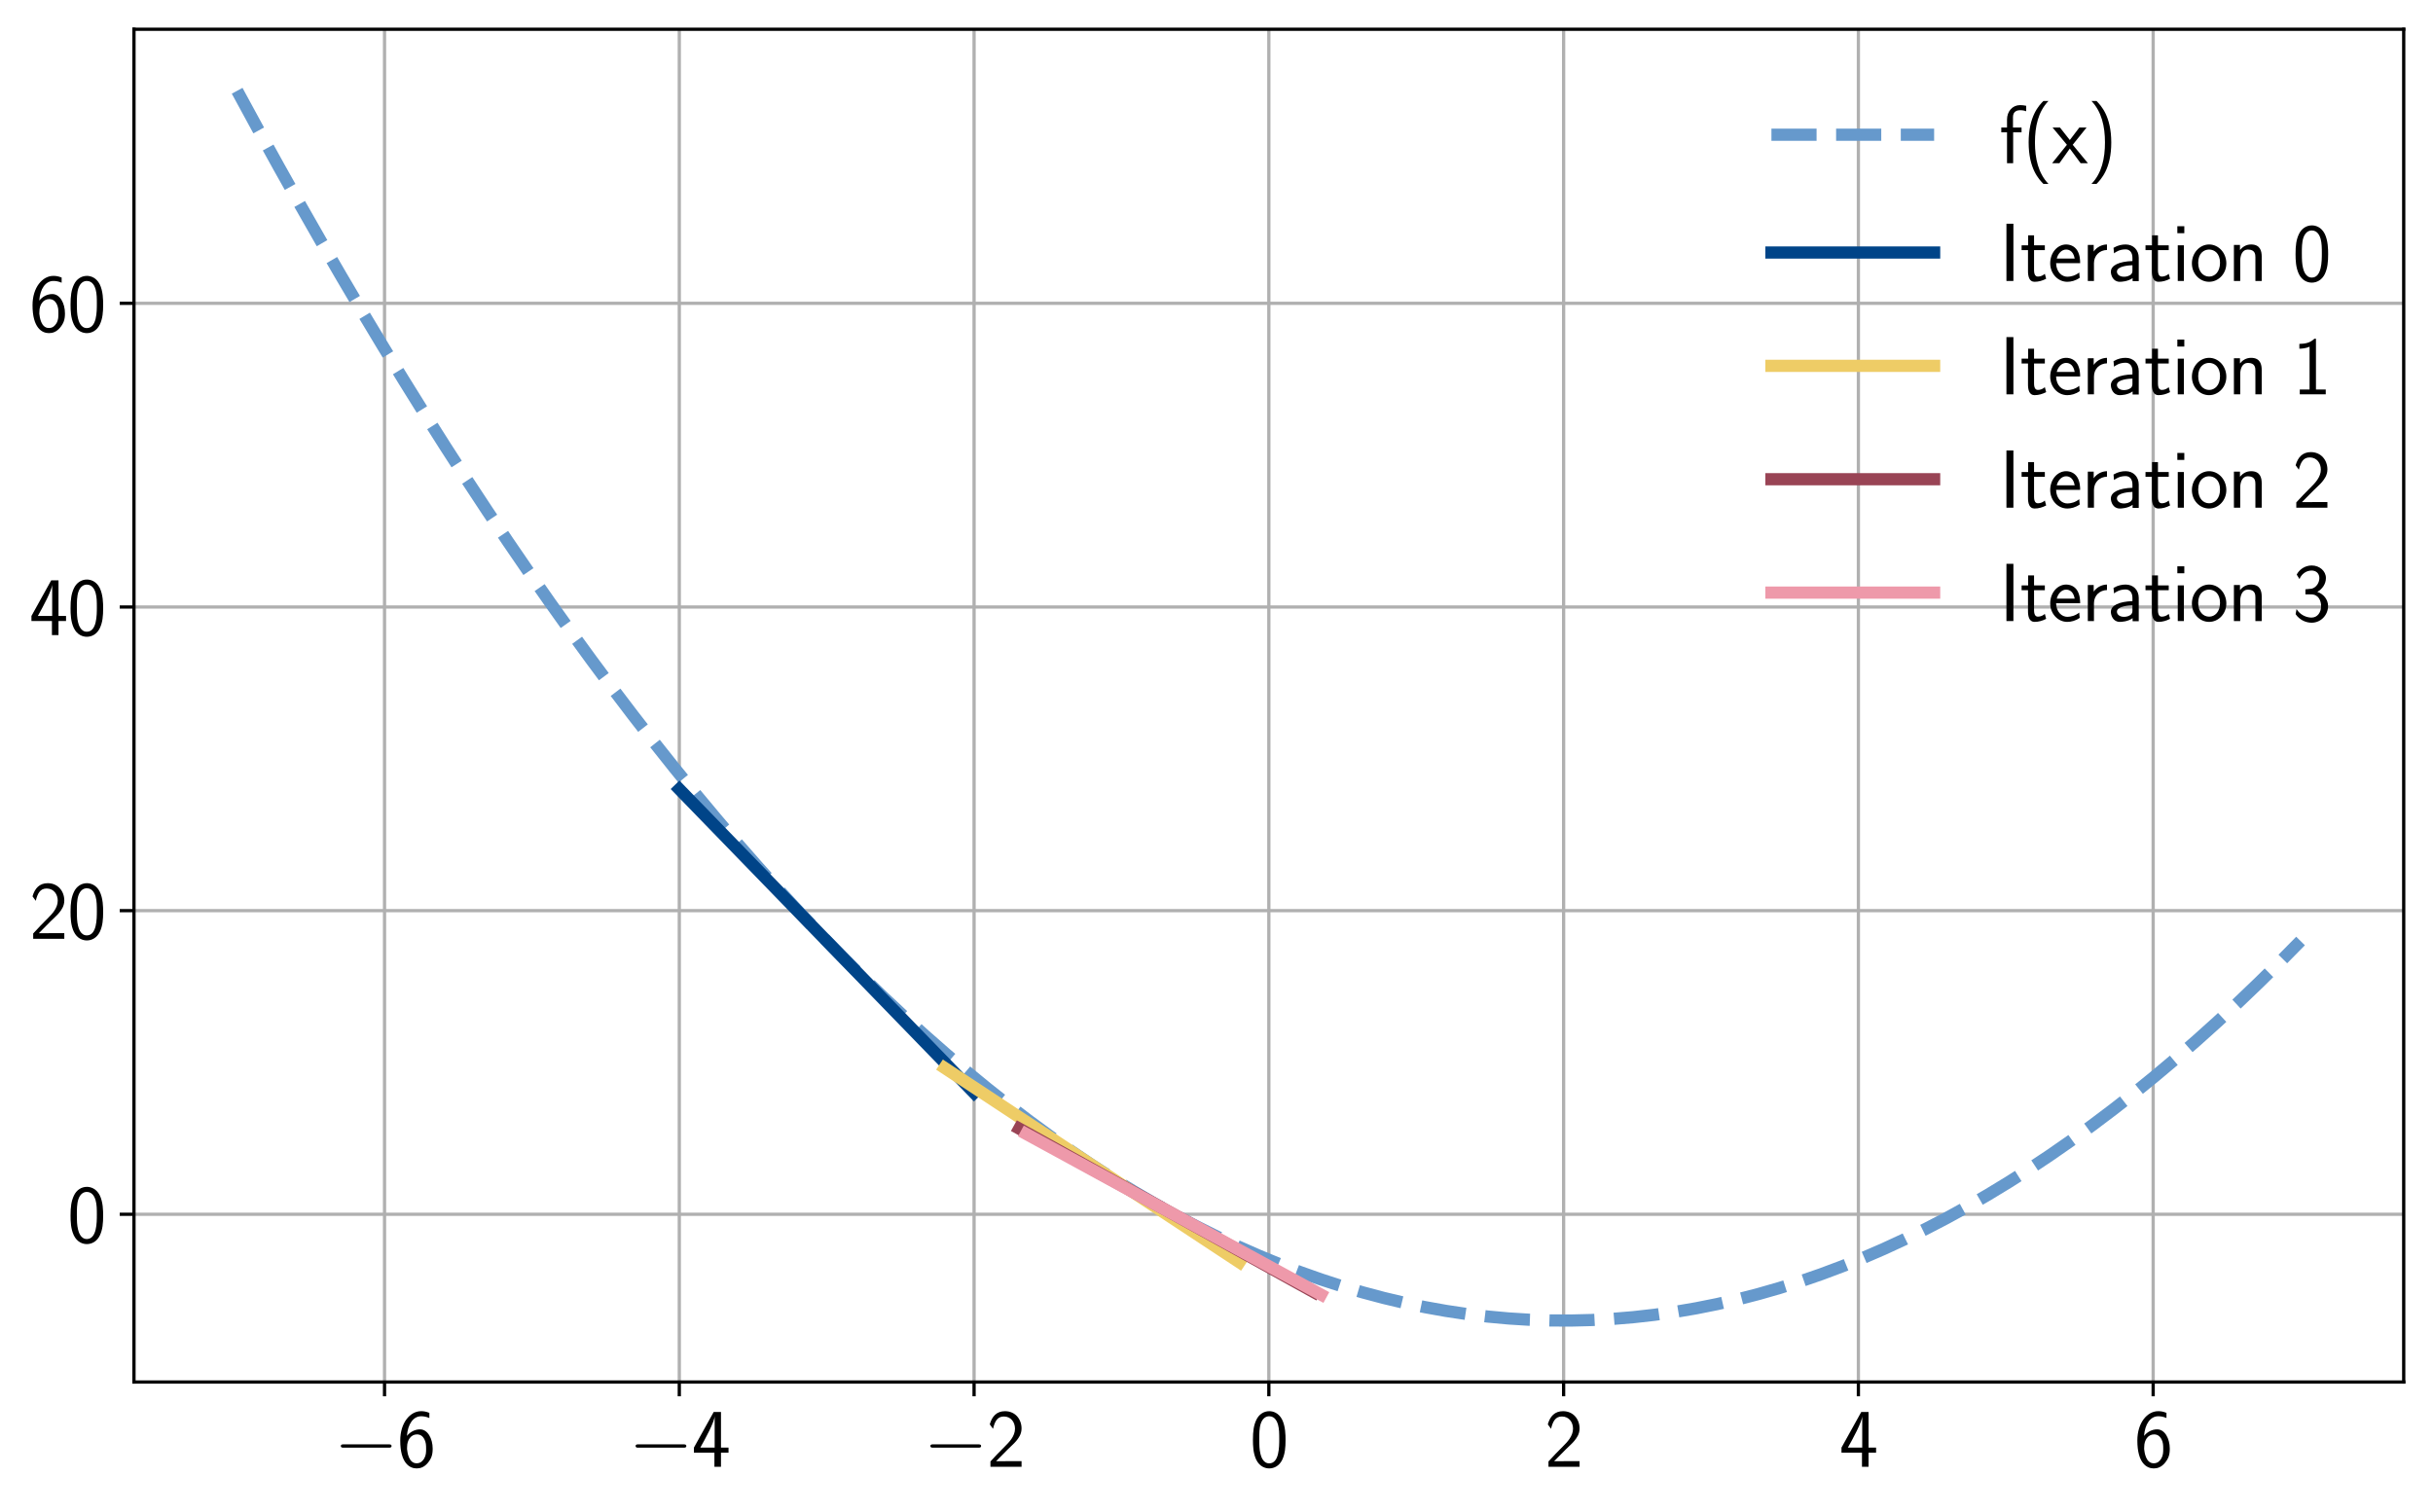 <?xml version="1.0" encoding="utf-8" standalone="no"?>
<!DOCTYPE svg PUBLIC "-//W3C//DTD SVG 1.1//EN"
  "http://www.w3.org/Graphics/SVG/1.1/DTD/svg11.dtd">
<svg xmlns:xlink="http://www.w3.org/1999/xlink" width="598.137pt" height="371.753pt" viewBox="0 0 598.137 371.753" xmlns="http://www.w3.org/2000/svg" version="1.1">
 <defs>
  <style type="text/css">*{stroke-linejoin: round; stroke-linecap: butt}</style>
 </defs>
 <g id="figure_1">
  <g id="patch_1">
   <path d="M 0 371.753 
L 598.137 371.753 
L 598.137 0 
L 0 0 
L 0 371.753 
z
" style="fill: none"/>
  </g>
  <g id="axes_1">
   <g id="patch_2">
    <path d="M 32.937 339.84 
L 590.937 339.84 
L 590.937 7.2 
L 32.937 7.2 
L 32.937 339.84 
z
" style="fill: none"/>
   </g>
   <g id="matplotlib.axis_1">
    <g id="xtick_1">
     <g id="line2d_1">
      <path d="M 94.535 339.84 
L 94.535 7.2 
" clip-path="url(#p68d7453f4f)" style="fill: none; stroke: #b0b0b0; stroke-width: 0.8; stroke-linecap: square"/>
     </g>
     <g id="line2d_2">
      <defs>
       <path id="m3e37d4911f" d="M 0 0 
L 0 3.5 
" style="stroke: #000000; stroke-width: 0.8"/>
      </defs>
      <g>
       <use xlink:href="#m3e37d4911f" x="94.535" y="339.84" style="stroke: #000000; stroke-width: 0.8"/>
      </g>
     </g>
     <g id="text_1">
      <!-- $\mathdefault{−6}$ -->
      <g transform="translate(82.102 360.677)scale(0.2 -0.2)">
       <defs>
        <path id="CMSY10-0" d="M 4218 1472 
C 4326 1472 4442 1472 4442 1600 
C 4442 1728 4326 1728 4218 1728 
L 755 1728 
C 646 1728 531 1728 531 1600 
C 531 1472 646 1472 755 1472 
L 4218 1472 
z
" transform="scale(0.016)"/>
        <path id="CMSS17-36" d="M 2496 4159 
C 2227 4268 2035 4288 1856 4288 
C 1024 4288 250 3408 250 2023 
C 250 268 986 -128 1510 -128 
C 1798 -128 2086 -39 2362 281 
C 2643 619 2752 900 2752 1392 
C 2752 2183 2362 2886 1779 2886 
C 1357 2886 992 2662 768 2381 
C 832 3290 1254 3897 1862 3897 
C 2029 3897 2246 3871 2496 3760 
L 2496 4159 
z
M 774 1372 
C 774 1423 774 1455 781 1551 
C 781 2049 1069 2496 1536 2496 
C 1837 2496 1990 2336 2106 2138 
C 2240 1889 2246 1653 2246 1392 
C 2246 1143 2246 894 2099 638 
C 1978 441 1818 268 1510 268 
C 902 268 800 1117 774 1372 
z
" transform="scale(0.016)"/>
       </defs>
       <use xlink:href="#CMSY10-0" transform="scale(0.996)"/>
       <use xlink:href="#CMSS17-36" transform="translate(77.487 0)scale(0.996)"/>
      </g>
     </g>
    </g>
    <g id="xtick_2">
     <g id="line2d_3">
      <path d="M 167.002 339.84 
L 167.002 7.2 
" clip-path="url(#p68d7453f4f)" style="fill: none; stroke: #b0b0b0; stroke-width: 0.8; stroke-linecap: square"/>
     </g>
     <g id="line2d_4">
      <g>
       <use xlink:href="#m3e37d4911f" x="167.002" y="339.84" style="stroke: #000000; stroke-width: 0.8"/>
      </g>
     </g>
     <g id="text_2">
      <!-- $\mathdefault{−4}$ -->
      <g transform="translate(154.569 360.677)scale(0.2 -0.2)">
       <defs>
        <path id="CMSS17-34" d="M 2253 1088 
L 2835 1088 
L 2835 1478 
L 2253 1478 
L 2253 4224 
L 1690 4224 
L 166 1478 
L 166 1088 
L 1747 1088 
L 1747 0 
L 2253 0 
L 2253 1088 
z
M 659 1478 
C 1030 2139 1766 3474 1766 3927 
L 1766 1478 
L 659 1478 
z
" transform="scale(0.016)"/>
       </defs>
       <use xlink:href="#CMSY10-0" transform="scale(0.996)"/>
       <use xlink:href="#CMSS17-34" transform="translate(77.487 0)scale(0.996)"/>
      </g>
     </g>
    </g>
    <g id="xtick_3">
     <g id="line2d_5">
      <path d="M 239.47 339.84 
L 239.47 7.2 
" clip-path="url(#p68d7453f4f)" style="fill: none; stroke: #b0b0b0; stroke-width: 0.8; stroke-linecap: square"/>
     </g>
     <g id="line2d_6">
      <g>
       <use xlink:href="#m3e37d4911f" x="239.47" y="339.84" style="stroke: #000000; stroke-width: 0.8"/>
      </g>
     </g>
     <g id="text_3">
      <!-- $\mathdefault{−2}$ -->
      <g transform="translate(227.037 360.677)scale(0.2 -0.2)">
       <defs>
        <path id="CMSS17-32" d="M 1651 1353 
C 1830 1538 2099 1761 2285 1984 
C 2464 2201 2701 2507 2701 2953 
C 2701 3655 2227 4288 1421 4288 
C 787 4288 422 3891 250 3272 
L 499 2928 
C 640 3508 838 3878 1338 3878 
C 1888 3878 2195 3431 2195 2940 
C 2195 2354 1747 1901 1408 1563 
C 1030 1187 659 805 301 409 
L 301 0 
L 2701 0 
L 2701 435 
L 1613 435 
C 1536 435 1459 428 1382 428 
L 742 428 
L 742 435 
L 1651 1353 
z
" transform="scale(0.016)"/>
       </defs>
       <use xlink:href="#CMSY10-0" transform="scale(0.996)"/>
       <use xlink:href="#CMSS17-32" transform="translate(77.487 0)scale(0.996)"/>
      </g>
     </g>
    </g>
    <g id="xtick_4">
     <g id="line2d_7">
      <path d="M 311.937 339.84 
L 311.937 7.2 
" clip-path="url(#p68d7453f4f)" style="fill: none; stroke: #b0b0b0; stroke-width: 0.8; stroke-linecap: square"/>
     </g>
     <g id="line2d_8">
      <g>
       <use xlink:href="#m3e37d4911f" x="311.937" y="339.84" style="stroke: #000000; stroke-width: 0.8"/>
      </g>
     </g>
     <g id="text_4">
      <!-- $\mathdefault{0}$ -->
      <g transform="translate(307.253 360.677)scale(0.2 -0.2)">
       <defs>
        <path id="CMSS17-30" d="M 2758 2073 
C 2758 2439 2752 3120 2490 3647 
C 2227 4153 1805 4288 1504 4288 
C 1069 4288 698 4031 506 3621 
C 301 3191 243 2748 243 2073 
C 243 1611 262 1046 493 551 
C 755 6 1197 -128 1498 -128 
C 1894 -128 2278 83 2496 525 
C 2720 988 2758 1495 2758 2073 
z
M 1498 262 
C 1011 262 864 821 819 1007 
C 742 1328 730 1636 730 2144 
C 730 2542 730 2992 851 3345 
C 998 3756 1254 3897 1498 3897 
C 1971 3897 2125 3422 2176 3255 
C 2272 2915 2272 2516 2272 2144 
C 2272 1546 2272 262 1498 262 
z
" transform="scale(0.016)"/>
       </defs>
       <use xlink:href="#CMSS17-30" transform="scale(0.996)"/>
      </g>
     </g>
    </g>
    <g id="xtick_5">
     <g id="line2d_9">
      <path d="M 384.405 339.84 
L 384.405 7.2 
" clip-path="url(#p68d7453f4f)" style="fill: none; stroke: #b0b0b0; stroke-width: 0.8; stroke-linecap: square"/>
     </g>
     <g id="line2d_10">
      <g>
       <use xlink:href="#m3e37d4911f" x="384.405" y="339.84" style="stroke: #000000; stroke-width: 0.8"/>
      </g>
     </g>
     <g id="text_5">
      <!-- $\mathdefault{2}$ -->
      <g transform="translate(379.721 360.677)scale(0.2 -0.2)">
       <use xlink:href="#CMSS17-32" transform="scale(0.996)"/>
      </g>
     </g>
    </g>
    <g id="xtick_6">
     <g id="line2d_11">
      <path d="M 456.873 339.84 
L 456.873 7.2 
" clip-path="url(#p68d7453f4f)" style="fill: none; stroke: #b0b0b0; stroke-width: 0.8; stroke-linecap: square"/>
     </g>
     <g id="line2d_12">
      <g>
       <use xlink:href="#m3e37d4911f" x="456.873" y="339.84" style="stroke: #000000; stroke-width: 0.8"/>
      </g>
     </g>
     <g id="text_6">
      <!-- $\mathdefault{4}$ -->
      <g transform="translate(452.188 360.677)scale(0.2 -0.2)">
       <use xlink:href="#CMSS17-34" transform="scale(0.996)"/>
      </g>
     </g>
    </g>
    <g id="xtick_7">
     <g id="line2d_13">
      <path d="M 529.34 339.84 
L 529.34 7.2 
" clip-path="url(#p68d7453f4f)" style="fill: none; stroke: #b0b0b0; stroke-width: 0.8; stroke-linecap: square"/>
     </g>
     <g id="line2d_14">
      <g>
       <use xlink:href="#m3e37d4911f" x="529.34" y="339.84" style="stroke: #000000; stroke-width: 0.8"/>
      </g>
     </g>
     <g id="text_7">
      <!-- $\mathdefault{6}$ -->
      <g transform="translate(524.656 360.677)scale(0.2 -0.2)">
       <use xlink:href="#CMSS17-36" transform="scale(0.996)"/>
      </g>
     </g>
    </g>
   </g>
   <g id="matplotlib.axis_2">
    <g id="ytick_1">
     <g id="line2d_15">
      <path d="M 32.937 298.595 
L 590.937 298.595 
" clip-path="url(#p68d7453f4f)" style="fill: none; stroke: #b0b0b0; stroke-width: 0.8; stroke-linecap: square"/>
     </g>
     <g id="line2d_16">
      <defs>
       <path id="m3b864462a5" d="M 0 0 
L -3.5 0 
" style="stroke: #000000; stroke-width: 0.8"/>
      </defs>
      <g>
       <use xlink:href="#m3b864462a5" x="32.937" y="298.595" style="stroke: #000000; stroke-width: 0.8"/>
      </g>
     </g>
     <g id="text_8">
      <!-- $\mathdefault{0}$ -->
      <g transform="translate(16.569 305.514)scale(0.2 -0.2)">
       <use xlink:href="#CMSS17-30" transform="scale(0.996)"/>
      </g>
     </g>
    </g>
    <g id="ytick_2">
     <g id="line2d_17">
      <path d="M 32.937 223.926 
L 590.937 223.926 
" clip-path="url(#p68d7453f4f)" style="fill: none; stroke: #b0b0b0; stroke-width: 0.8; stroke-linecap: square"/>
     </g>
     <g id="line2d_18">
      <g>
       <use xlink:href="#m3b864462a5" x="32.937" y="223.926" style="stroke: #000000; stroke-width: 0.8"/>
      </g>
     </g>
     <g id="text_9">
      <!-- $\mathdefault{20}$ -->
      <g transform="translate(7.2 230.845)scale(0.2 -0.2)">
       <use xlink:href="#CMSS17-32" transform="scale(0.996)"/>
       <use xlink:href="#CMSS17-30" transform="translate(46.844 0)scale(0.996)"/>
      </g>
     </g>
    </g>
    <g id="ytick_3">
     <g id="line2d_19">
      <path d="M 32.937 149.257 
L 590.937 149.257 
" clip-path="url(#p68d7453f4f)" style="fill: none; stroke: #b0b0b0; stroke-width: 0.8; stroke-linecap: square"/>
     </g>
     <g id="line2d_20">
      <g>
       <use xlink:href="#m3b864462a5" x="32.937" y="149.257" style="stroke: #000000; stroke-width: 0.8"/>
      </g>
     </g>
     <g id="text_10">
      <!-- $\mathdefault{40}$ -->
      <g transform="translate(7.2 156.176)scale(0.2 -0.2)">
       <use xlink:href="#CMSS17-34" transform="scale(0.996)"/>
       <use xlink:href="#CMSS17-30" transform="translate(46.844 0)scale(0.996)"/>
      </g>
     </g>
    </g>
    <g id="ytick_4">
     <g id="line2d_21">
      <path d="M 32.937 74.588 
L 590.937 74.588 
" clip-path="url(#p68d7453f4f)" style="fill: none; stroke: #b0b0b0; stroke-width: 0.8; stroke-linecap: square"/>
     </g>
     <g id="line2d_22">
      <g>
       <use xlink:href="#m3b864462a5" x="32.937" y="74.588" style="stroke: #000000; stroke-width: 0.8"/>
      </g>
     </g>
     <g id="text_11">
      <!-- $\mathdefault{60}$ -->
      <g transform="translate(7.2 81.507)scale(0.2 -0.2)">
       <use xlink:href="#CMSS17-36" transform="scale(0.996)"/>
       <use xlink:href="#CMSS17-30" transform="translate(46.844 0)scale(0.996)"/>
      </g>
     </g>
    </g>
   </g>
   <g id="line2d_23">
    <path d="M 58.301 22.32 
L 63.425 31.749 
L 68.549 41.028 
L 73.673 50.158 
L 78.797 59.139 
L 83.921 67.97 
L 89.045 76.652 
L 94.169 85.185 
L 99.293 93.568 
L 104.417 101.802 
L 109.541 109.887 
L 114.665 117.823 
L 119.789 125.609 
L 124.913 133.246 
L 130.037 140.733 
L 135.161 148.071 
L 140.285 155.26 
L 145.409 162.299 
L 150.532 169.19 
L 155.656 175.93 
L 160.78 182.522 
L 165.904 188.964 
L 171.028 195.257 
L 176.152 201.401 
L 181.276 207.395 
L 186.4 213.24 
L 191.524 218.935 
L 196.648 224.482 
L 201.772 229.879 
L 206.896 235.126 
L 212.02 240.225 
L 217.144 245.174 
L 222.268 249.973 
L 227.392 254.624 
L 232.516 259.125 
L 237.64 263.476 
L 242.764 267.679 
L 247.888 271.732 
L 253.012 275.635 
L 258.136 279.39 
L 263.26 282.995 
L 268.384 286.451 
L 273.508 289.757 
L 278.632 292.914 
L 283.756 295.922 
L 288.88 298.78 
L 294.004 301.49 
L 299.128 304.049 
L 304.251 306.46 
L 309.375 308.721 
L 314.499 310.833 
L 319.623 312.796 
L 324.747 314.609 
L 329.871 316.273 
L 334.995 317.787 
L 340.119 319.152 
L 345.243 320.368 
L 350.367 321.435 
L 355.491 322.352 
L 360.615 323.12 
L 365.739 323.739 
L 370.863 324.208 
L 375.987 324.528 
L 381.111 324.699 
L 386.235 324.72 
L 391.359 324.592 
L 396.483 324.315 
L 401.607 323.888 
L 406.731 323.312 
L 411.855 322.587 
L 416.979 321.712 
L 422.103 320.688 
L 427.227 319.515 
L 432.351 318.192 
L 437.475 316.721 
L 442.599 315.099 
L 447.723 313.329 
L 452.847 311.409 
L 457.971 309.34 
L 463.094 307.121 
L 468.218 304.753 
L 473.342 302.236 
L 478.466 299.57 
L 483.59 296.754 
L 488.714 293.789 
L 493.838 290.674 
L 498.962 287.411 
L 504.086 283.998 
L 509.21 280.435 
L 514.334 276.723 
L 519.458 272.862 
L 524.582 268.852 
L 529.706 264.692 
L 534.83 260.383 
L 539.954 255.925 
L 545.078 251.317 
L 550.202 246.56 
L 555.326 241.654 
L 560.45 236.598 
L 565.574 231.393 
" clip-path="url(#p68d7453f4f)" style="fill: none; stroke-dasharray: 11.1,4.8; stroke-dashoffset: 0; stroke: #6699cc; stroke-width: 3"/>
   </g>
   <g id="line2d_24">
    <path d="M 167.002 194.059 
L 167.734 194.813 
L 168.466 195.567 
L 169.198 196.321 
L 169.93 197.076 
L 170.662 197.83 
L 171.394 198.584 
L 172.126 199.338 
L 172.858 200.093 
L 173.59 200.847 
L 174.322 201.601 
L 175.054 202.355 
L 175.786 203.11 
L 176.518 203.864 
L 177.25 204.618 
L 177.982 205.372 
L 178.714 206.126 
L 179.446 206.881 
L 180.178 207.635 
L 180.91 208.389 
L 181.642 209.143 
L 182.374 209.898 
L 183.106 210.652 
L 183.838 211.406 
L 184.57 212.16 
L 185.302 212.915 
L 186.034 213.669 
L 186.766 214.423 
L 187.498 215.177 
L 188.23 215.931 
L 188.962 216.686 
L 189.694 217.44 
L 190.426 218.194 
L 191.158 218.948 
L 191.89 219.703 
L 192.622 220.457 
L 193.354 221.211 
L 194.086 221.965 
L 194.818 222.72 
L 195.55 223.474 
L 196.282 224.228 
L 197.014 224.982 
L 197.746 225.737 
L 198.478 226.491 
L 199.21 227.245 
L 199.942 227.999 
L 200.674 228.753 
L 201.406 229.508 
L 202.138 230.262 
L 202.87 231.016 
L 203.602 231.77 
L 204.334 232.525 
L 205.066 233.279 
L 205.798 234.033 
L 206.53 234.787 
L 207.262 235.542 
L 207.994 236.296 
L 208.726 237.05 
L 209.458 237.804 
L 210.19 238.558 
L 210.922 239.313 
L 211.654 240.067 
L 212.386 240.821 
L 213.118 241.575 
L 213.85 242.33 
L 214.582 243.084 
L 215.314 243.838 
L 216.046 244.592 
L 216.778 245.347 
L 217.51 246.101 
L 218.242 246.855 
L 218.974 247.609 
L 219.706 248.363 
L 220.438 249.118 
L 221.17 249.872 
L 221.902 250.626 
L 222.634 251.38 
L 223.366 252.135 
L 224.098 252.889 
L 224.83 253.643 
L 225.562 254.397 
L 226.294 255.152 
L 227.026 255.906 
L 227.758 256.66 
L 228.49 257.414 
L 229.222 258.169 
L 229.954 258.923 
L 230.686 259.677 
L 231.418 260.431 
L 232.15 261.185 
L 232.882 261.94 
L 233.614 262.694 
L 234.346 263.448 
L 235.078 264.202 
L 235.81 264.957 
L 236.542 265.711 
L 237.274 266.465 
L 238.006 267.219 
L 238.738 267.974 
L 239.47 268.728 
" clip-path="url(#p68d7453f4f)" style="fill: none; stroke: #004488; stroke-width: 3; stroke-linecap: square"/>
   </g>
   <g id="line2d_25">
    <path d="M 232.223 262.605 
L 232.955 263.088 
L 233.687 263.57 
L 234.419 264.053 
L 235.151 264.536 
L 235.883 265.018 
L 236.615 265.501 
L 237.347 265.984 
L 238.079 266.467 
L 238.811 266.949 
L 239.543 267.432 
L 240.275 267.915 
L 241.007 268.397 
L 241.739 268.88 
L 242.471 269.363 
L 243.203 269.846 
L 243.935 270.328 
L 244.667 270.811 
L 245.399 271.294 
L 246.131 271.776 
L 246.863 272.259 
L 247.595 272.742 
L 248.327 273.224 
L 249.059 273.707 
L 249.791 274.19 
L 250.523 274.673 
L 251.255 275.155 
L 251.987 275.638 
L 252.719 276.121 
L 253.451 276.603 
L 254.183 277.086 
L 254.915 277.569 
L 255.647 278.052 
L 256.379 278.534 
L 257.111 279.017 
L 257.843 279.5 
L 258.575 279.982 
L 259.307 280.465 
L 260.039 280.948 
L 260.771 281.431 
L 261.503 281.913 
L 262.235 282.396 
L 262.967 282.879 
L 263.699 283.361 
L 264.431 283.844 
L 265.163 284.327 
L 265.895 284.81 
L 266.627 285.292 
L 267.359 285.775 
L 268.091 286.258 
L 268.823 286.74 
L 269.555 287.223 
L 270.287 287.706 
L 271.019 288.188 
L 271.751 288.671 
L 272.483 289.154 
L 273.215 289.637 
L 273.947 290.119 
L 274.679 290.602 
L 275.411 291.085 
L 276.143 291.567 
L 276.875 292.05 
L 277.607 292.533 
L 278.339 293.016 
L 279.071 293.498 
L 279.803 293.981 
L 280.535 294.464 
L 281.267 294.946 
L 281.999 295.429 
L 282.731 295.912 
L 283.463 296.395 
L 284.195 296.877 
L 284.927 297.36 
L 285.659 297.843 
L 286.391 298.325 
L 287.123 298.808 
L 287.855 299.291 
L 288.587 299.773 
L 289.319 300.256 
L 290.051 300.739 
L 290.783 301.222 
L 291.515 301.704 
L 292.247 302.187 
L 292.979 302.67 
L 293.711 303.152 
L 294.443 303.635 
L 295.175 304.118 
L 295.907 304.601 
L 296.639 305.083 
L 297.371 305.566 
L 298.103 306.049 
L 298.835 306.531 
L 299.567 307.014 
L 300.299 307.497 
L 301.031 307.98 
L 301.763 308.462 
L 302.495 308.945 
L 303.227 309.428 
L 303.959 309.91 
L 304.691 310.393 
" clip-path="url(#p68d7453f4f)" style="fill: none; stroke: #eecc66; stroke-width: 3; stroke-linecap: square"/>
   </g>
   <g id="line2d_26">
    <path d="M 250.567 277.525 
L 251.298 277.931 
L 252.03 278.337 
L 252.762 278.744 
L 253.494 279.15 
L 254.226 279.556 
L 254.958 279.963 
L 255.69 280.369 
L 256.422 280.775 
L 257.154 281.182 
L 257.886 281.588 
L 258.618 281.994 
L 259.35 282.401 
L 260.082 282.807 
L 260.814 283.213 
L 261.546 283.62 
L 262.278 284.026 
L 263.01 284.432 
L 263.742 284.839 
L 264.474 285.245 
L 265.206 285.651 
L 265.938 286.058 
L 266.67 286.464 
L 267.402 286.87 
L 268.134 287.277 
L 268.866 287.683 
L 269.598 288.089 
L 270.33 288.496 
L 271.062 288.902 
L 271.794 289.308 
L 272.526 289.715 
L 273.258 290.121 
L 273.99 290.528 
L 274.722 290.934 
L 275.454 291.34 
L 276.186 291.747 
L 276.918 292.153 
L 277.65 292.559 
L 278.382 292.966 
L 279.114 293.372 
L 279.846 293.778 
L 280.578 294.185 
L 281.31 294.591 
L 282.042 294.997 
L 282.774 295.404 
L 283.506 295.81 
L 284.238 296.216 
L 284.97 296.623 
L 285.702 297.029 
L 286.434 297.435 
L 287.166 297.842 
L 287.898 298.248 
L 288.63 298.654 
L 289.362 299.061 
L 290.094 299.467 
L 290.826 299.873 
L 291.558 300.28 
L 292.29 300.686 
L 293.022 301.092 
L 293.754 301.499 
L 294.486 301.905 
L 295.218 302.311 
L 295.95 302.718 
L 296.682 303.124 
L 297.414 303.53 
L 298.146 303.937 
L 298.878 304.343 
L 299.61 304.75 
L 300.342 305.156 
L 301.074 305.562 
L 301.806 305.969 
L 302.538 306.375 
L 303.27 306.781 
L 304.002 307.188 
L 304.734 307.594 
L 305.466 308 
L 306.198 308.407 
L 306.93 308.813 
L 307.662 309.219 
L 308.394 309.626 
L 309.126 310.032 
L 309.858 310.438 
L 310.59 310.845 
L 311.322 311.251 
L 312.054 311.657 
L 312.786 312.064 
L 313.518 312.47 
L 314.25 312.876 
L 314.982 313.283 
L 315.714 313.689 
L 316.446 314.095 
L 317.178 314.502 
L 317.91 314.908 
L 318.642 315.314 
L 319.374 315.721 
L 320.106 316.127 
L 320.838 316.533 
L 321.57 316.94 
L 322.302 317.346 
L 323.034 317.752 
" clip-path="url(#p68d7453f4f)" style="fill: none; stroke: #994455; stroke-width: 3; stroke-linecap: square"/>
   </g>
   <g id="line2d_27">
    <path d="M 252.29 278.828 
L 253.022 279.227 
L 253.754 279.626 
L 254.486 280.026 
L 255.218 280.425 
L 255.95 280.824 
L 256.682 281.223 
L 257.414 281.622 
L 258.146 282.021 
L 258.878 282.421 
L 259.61 282.82 
L 260.342 283.219 
L 261.074 283.618 
L 261.806 284.017 
L 262.538 284.416 
L 263.27 284.816 
L 264.002 285.215 
L 264.734 285.614 
L 265.466 286.013 
L 266.198 286.412 
L 266.93 286.811 
L 267.662 287.211 
L 268.394 287.61 
L 269.126 288.009 
L 269.858 288.408 
L 270.59 288.807 
L 271.322 289.206 
L 272.054 289.606 
L 272.786 290.005 
L 273.518 290.404 
L 274.25 290.803 
L 274.982 291.202 
L 275.714 291.601 
L 276.446 292.001 
L 277.178 292.4 
L 277.91 292.799 
L 278.642 293.198 
L 279.374 293.597 
L 280.106 293.996 
L 280.838 294.396 
L 281.57 294.795 
L 282.302 295.194 
L 283.034 295.593 
L 283.766 295.992 
L 284.498 296.392 
L 285.23 296.791 
L 285.962 297.19 
L 286.694 297.589 
L 287.426 297.988 
L 288.158 298.387 
L 288.89 298.787 
L 289.622 299.186 
L 290.354 299.585 
L 291.086 299.984 
L 291.818 300.383 
L 292.55 300.782 
L 293.282 301.182 
L 294.014 301.581 
L 294.746 301.98 
L 295.478 302.379 
L 296.21 302.778 
L 296.942 303.177 
L 297.674 303.577 
L 298.406 303.976 
L 299.138 304.375 
L 299.87 304.774 
L 300.602 305.173 
L 301.334 305.572 
L 302.066 305.972 
L 302.798 306.371 
L 303.53 306.77 
L 304.262 307.169 
L 304.994 307.568 
L 305.726 307.967 
L 306.458 308.367 
L 307.19 308.766 
L 307.922 309.165 
L 308.654 309.564 
L 309.386 309.963 
L 310.118 310.362 
L 310.85 310.762 
L 311.582 311.161 
L 312.314 311.56 
L 313.046 311.959 
L 313.778 312.358 
L 314.51 312.757 
L 315.242 313.157 
L 315.974 313.556 
L 316.706 313.955 
L 317.438 314.354 
L 318.17 314.753 
L 318.902 315.152 
L 319.634 315.552 
L 320.366 315.951 
L 321.098 316.35 
L 321.83 316.749 
L 322.562 317.148 
L 323.294 317.547 
L 324.026 317.947 
L 324.758 318.346 
" clip-path="url(#p68d7453f4f)" style="fill: none; stroke: #ee99aa; stroke-width: 3; stroke-linecap: square"/>
   </g>
   <g id="patch_3">
    <path d="M 32.937 339.84 
L 32.937 7.2 
" style="fill: none; stroke: #000000; stroke-width: 0.8; stroke-linejoin: miter; stroke-linecap: square"/>
   </g>
   <g id="patch_4">
    <path d="M 590.937 339.84 
L 590.937 7.2 
" style="fill: none; stroke: #000000; stroke-width: 0.8; stroke-linejoin: miter; stroke-linecap: square"/>
   </g>
   <g id="patch_5">
    <path d="M 32.937 339.84 
L 590.937 339.84 
" style="fill: none; stroke: #000000; stroke-width: 0.8; stroke-linejoin: miter; stroke-linecap: square"/>
   </g>
   <g id="patch_6">
    <path d="M 32.937 7.2 
L 590.937 7.2 
" style="fill: none; stroke: #000000; stroke-width: 0.8; stroke-linejoin: miter; stroke-linecap: square"/>
   </g>
   <g id="legend_1">
    <g id="line2d_28">
     <path d="M 435.494 33.126 
L 455.494 33.126 
L 475.494 33.126 
" style="fill: none; stroke-dasharray: 11.1,4.8; stroke-dashoffset: 0; stroke: #6699cc; stroke-width: 3"/>
    </g>
    <g id="text_12">
     <!-- f(x) -->
     <g transform="translate(491.494 40.126)scale(0.2 -0.2)">
      <defs>
       <path id="CMSS17-66" d="M 1075 2380 
L 1722 2380 
L 1722 2752 
L 1062 2752 
L 1062 3563 
C 1062 4013 1408 4089 1606 4089 
C 1670 4089 1850 4089 2080 4007 
L 2080 4428 
C 1933 4460 1754 4480 1613 4480 
C 1018 4480 602 3994 602 3366 
L 602 2752 
L 160 2752 
L 160 2380 
L 602 2380 
L 602 0 
L 1075 0 
L 1075 2380 
z
" transform="scale(0.016)"/>
       <path id="CMSS17-28" d="M 1613 4800 
C 1267 4447 474 3627 474 1603 
C 474 -428 1267 -1242 1613 -1600 
L 2003 -1600 
C 1216 -781 960 366 960 1596 
C 960 2820 1203 3973 2003 4800 
L 1613 4800 
z
" transform="scale(0.016)"/>
       <path id="CMSS17-78" d="M 1587 1420 
L 2656 2752 
L 2099 2752 
L 1363 1785 
L 602 2752 
L 32 2752 
L 1139 1420 
L 0 0 
L 563 0 
L 1363 1126 
L 2195 0 
L 2758 0 
L 1587 1420 
z
" transform="scale(0.016)"/>
       <path id="CMSS17-29" d="M 723 -1600 
C 1069 -1248 1862 -428 1862 1596 
C 1862 3627 1069 4440 723 4800 
L 333 4800 
C 1120 3979 1376 2833 1376 1603 
C 1376 379 1133 -774 333 -1600 
L 723 -1600 
z
" transform="scale(0.016)"/>
      </defs>
      <use xlink:href="#CMSS17-66" transform="scale(0.996)"/>
      <use xlink:href="#CMSS17-28" transform="translate(28.627 0)scale(0.996)"/>
      <use xlink:href="#CMSS17-78" transform="translate(65.061 0)scale(0.996)"/>
      <use xlink:href="#CMSS17-29" transform="translate(108.061 0)scale(0.996)"/>
     </g>
    </g>
    <g id="line2d_29">
     <path d="M 435.494 62.091 
L 455.494 62.091 
L 475.494 62.091 
" style="fill: none; stroke: #004488; stroke-width: 3; stroke-linecap: square"/>
    </g>
    <g id="text_13">
     <!-- Iteration 0 -->
     <g transform="translate(491.494 69.091)scale(0.2 -0.2)">
      <defs>
       <path id="CMSS17-49" d="M 1094 4416 
L 557 4416 
L 557 0 
L 1094 0 
L 1094 4416 
z
" transform="scale(0.016)"/>
       <path id="CMSS17-74" d="M 1069 2380 
L 1901 2380 
L 1901 2752 
L 1069 2752 
L 1069 3520 
L 614 3520 
L 614 2752 
L 109 2752 
L 109 2380 
L 602 2380 
L 602 751 
C 602 384 685 -64 1107 -64 
C 1427 -64 1722 25 2003 172 
L 1901 551 
C 1747 416 1562 339 1363 339 
C 1082 339 1069 699 1069 860 
L 1069 2380 
z
" transform="scale(0.016)"/>
       <path id="CMSS17-65" d="M 2502 1375 
C 2502 1587 2490 2001 2285 2347 
C 2061 2713 1696 2816 1421 2816 
C 755 2816 192 2184 192 1363 
C 192 579 774 -64 1510 -64 
C 1798 -64 2150 19 2470 249 
C 2470 275 2458 414 2451 421 
C 2451 433 2432 629 2432 655 
C 2125 408 1773 326 1517 326 
C 1107 326 666 667 646 1375 
L 2502 1375 
z
M 698 1728 
C 781 2086 1062 2425 1421 2425 
C 1517 2425 1965 2412 2080 1728 
L 698 1728 
z
" transform="scale(0.016)"/>
       <path id="CMSS17-72" d="M 954 1369 
C 954 1974 1395 2379 1958 2392 
L 1958 2816 
C 1549 2809 1165 2604 934 2270 
L 934 2783 
L 480 2783 
L 480 0 
L 954 0 
L 954 1369 
z
" transform="scale(0.016)"/>
       <path id="CMSS17-61" d="M 2406 1789 
C 2406 2399 1978 2816 1402 2816 
C 1120 2816 813 2764 461 2559 
L 499 2133 
C 659 2250 934 2438 1395 2438 
C 1722 2438 1920 2185 1920 1782 
L 1920 1536 
C 896 1504 256 1209 256 711 
C 256 452 416 -64 947 -64 
C 1043 -64 1562 -52 1933 224 
L 1933 -13 
L 2406 -13 
L 2406 1789 
z
M 1920 824 
C 1920 711 1920 559 1728 446 
C 1562 339 1350 326 1261 326 
C 941 326 723 503 723 723 
C 723 1165 1722 1209 1920 1216 
L 1920 824 
z
" transform="scale(0.016)"/>
       <path id="CMSS17-69" d="M 979 4224 
L 442 4224 
L 442 3686 
L 979 3686 
L 979 4224 
z
M 947 2752 
L 474 2752 
L 474 0 
L 947 0 
L 947 2752 
z
" transform="scale(0.016)"/>
       <path id="CMSS17-6f" d="M 2829 1356 
C 2829 2175 2221 2816 1504 2816 
C 768 2816 173 2156 173 1356 
C 173 544 787 -64 1498 -64 
C 2227 -64 2829 563 2829 1356 
z
M 1504 339 
C 1050 339 659 710 659 1407 
C 659 2150 1114 2425 1498 2425 
C 1914 2425 2342 2124 2342 1407 
C 2342 684 1926 339 1504 339 
z
" transform="scale(0.016)"/>
       <path id="CMSS17-6e" d="M 2618 1878 
C 2618 2283 2522 2816 1798 2816 
C 1389 2816 1120 2604 941 2386 
L 941 2783 
L 474 2783 
L 474 0 
L 960 0 
L 960 1556 
C 960 1962 1114 2425 1549 2425 
C 2112 2425 2131 2045 2131 1826 
L 2131 0 
L 2618 0 
L 2618 1878 
z
" transform="scale(0.016)"/>
      </defs>
      <use xlink:href="#CMSS17-49" transform="scale(0.996)"/>
      <use xlink:href="#CMSS17-74" transform="translate(25.784 0)scale(0.996)"/>
      <use xlink:href="#CMSS17-65" transform="translate(59.615 0)scale(0.996)"/>
      <use xlink:href="#CMSS17-72" transform="translate(101.254 0)scale(0.996)"/>
      <use xlink:href="#CMSS17-61" transform="translate(133.164 0)scale(0.996)"/>
      <use xlink:href="#CMSS17-74" transform="translate(178.086 0)scale(0.996)"/>
      <use xlink:href="#CMSS17-69" transform="translate(211.918 0)scale(0.996)"/>
      <use xlink:href="#CMSS17-6f" transform="translate(234.098 0)scale(0.996)"/>
      <use xlink:href="#CMSS17-6e" transform="translate(280.942 0)scale(0.996)"/>
      <use xlink:href="#CMSS17-30" transform="translate(360.376 0)scale(0.996)"/>
     </g>
    </g>
    <g id="line2d_30">
     <path d="M 435.494 89.966 
L 455.494 89.966 
L 475.494 89.966 
" style="fill: none; stroke: #eecc66; stroke-width: 3; stroke-linecap: square"/>
    </g>
    <g id="text_14">
     <!-- Iteration 1 -->
     <g transform="translate(491.494 96.966)scale(0.2 -0.2)">
      <defs>
       <path id="CMSS17-31" d="M 1818 4288 
L 1696 4288 
C 1350 3949 947 3902 538 3891 
L 538 3520 
C 723 3526 1024 3539 1325 3673 
L 1325 371 
L 570 371 
L 570 0 
L 2573 0 
L 2573 371 
L 1818 371 
L 1818 4288 
z
" transform="scale(0.016)"/>
      </defs>
      <use xlink:href="#CMSS17-49" transform="scale(0.996)"/>
      <use xlink:href="#CMSS17-74" transform="translate(25.784 0)scale(0.996)"/>
      <use xlink:href="#CMSS17-65" transform="translate(59.615 0)scale(0.996)"/>
      <use xlink:href="#CMSS17-72" transform="translate(101.254 0)scale(0.996)"/>
      <use xlink:href="#CMSS17-61" transform="translate(133.164 0)scale(0.996)"/>
      <use xlink:href="#CMSS17-74" transform="translate(178.086 0)scale(0.996)"/>
      <use xlink:href="#CMSS17-69" transform="translate(211.918 0)scale(0.996)"/>
      <use xlink:href="#CMSS17-6f" transform="translate(234.098 0)scale(0.996)"/>
      <use xlink:href="#CMSS17-6e" transform="translate(280.942 0)scale(0.996)"/>
      <use xlink:href="#CMSS17-31" transform="translate(360.376 0)scale(0.996)"/>
     </g>
    </g>
    <g id="line2d_31">
     <path d="M 435.494 117.842 
L 455.494 117.842 
L 475.494 117.842 
" style="fill: none; stroke: #994455; stroke-width: 3; stroke-linecap: square"/>
    </g>
    <g id="text_15">
     <!-- Iteration 2 -->
     <g transform="translate(491.494 124.842)scale(0.2 -0.2)">
      <use xlink:href="#CMSS17-49" transform="scale(0.996)"/>
      <use xlink:href="#CMSS17-74" transform="translate(25.784 0)scale(0.996)"/>
      <use xlink:href="#CMSS17-65" transform="translate(59.615 0)scale(0.996)"/>
      <use xlink:href="#CMSS17-72" transform="translate(101.254 0)scale(0.996)"/>
      <use xlink:href="#CMSS17-61" transform="translate(133.164 0)scale(0.996)"/>
      <use xlink:href="#CMSS17-74" transform="translate(178.086 0)scale(0.996)"/>
      <use xlink:href="#CMSS17-69" transform="translate(211.918 0)scale(0.996)"/>
      <use xlink:href="#CMSS17-6f" transform="translate(234.098 0)scale(0.996)"/>
      <use xlink:href="#CMSS17-6e" transform="translate(280.942 0)scale(0.996)"/>
      <use xlink:href="#CMSS17-32" transform="translate(360.376 0)scale(0.996)"/>
     </g>
    </g>
    <g id="line2d_32">
     <path d="M 435.494 145.718 
L 455.494 145.718 
L 475.494 145.718 
" style="fill: none; stroke: #ee99aa; stroke-width: 3; stroke-linecap: square"/>
    </g>
    <g id="text_16">
     <!-- Iteration 3 -->
     <g transform="translate(491.494 152.718)scale(0.2 -0.2)">
      <defs>
       <path id="CMSS17-33" d="M 1005 2060 
L 1440 2060 
C 2042 2060 2214 1532 2214 1164 
C 2214 662 1933 268 1472 268 
C 1114 268 608 449 320 926 
C 275 700 275 687 250 533 
C 550 89 1037 -128 1485 -128 
C 2214 -128 2752 481 2752 1158 
C 2752 1667 2400 2092 1920 2252 
C 2304 2463 2586 2860 2586 3321 
C 2586 3859 2093 4288 1491 4288 
C 941 4288 512 3948 333 3583 
C 378 3519 493 3334 550 3238 
C 691 3615 1056 3897 1485 3897 
C 1843 3897 2080 3660 2080 3321 
C 2080 2969 1856 2585 1478 2496 
C 1453 2496 1056 2457 1005 2451 
L 1005 2060 
z
" transform="scale(0.016)"/>
      </defs>
      <use xlink:href="#CMSS17-49" transform="scale(0.996)"/>
      <use xlink:href="#CMSS17-74" transform="translate(25.784 0)scale(0.996)"/>
      <use xlink:href="#CMSS17-65" transform="translate(59.615 0)scale(0.996)"/>
      <use xlink:href="#CMSS17-72" transform="translate(101.254 0)scale(0.996)"/>
      <use xlink:href="#CMSS17-61" transform="translate(133.164 0)scale(0.996)"/>
      <use xlink:href="#CMSS17-74" transform="translate(178.086 0)scale(0.996)"/>
      <use xlink:href="#CMSS17-69" transform="translate(211.918 0)scale(0.996)"/>
      <use xlink:href="#CMSS17-6f" transform="translate(234.098 0)scale(0.996)"/>
      <use xlink:href="#CMSS17-6e" transform="translate(280.942 0)scale(0.996)"/>
      <use xlink:href="#CMSS17-33" transform="translate(360.376 0)scale(0.996)"/>
     </g>
    </g>
   </g>
  </g>
 </g>
 <defs>
  <clipPath id="p68d7453f4f">
   <rect x="32.937" y="7.2" width="558" height="332.64"/>
  </clipPath>
 </defs>
</svg>
